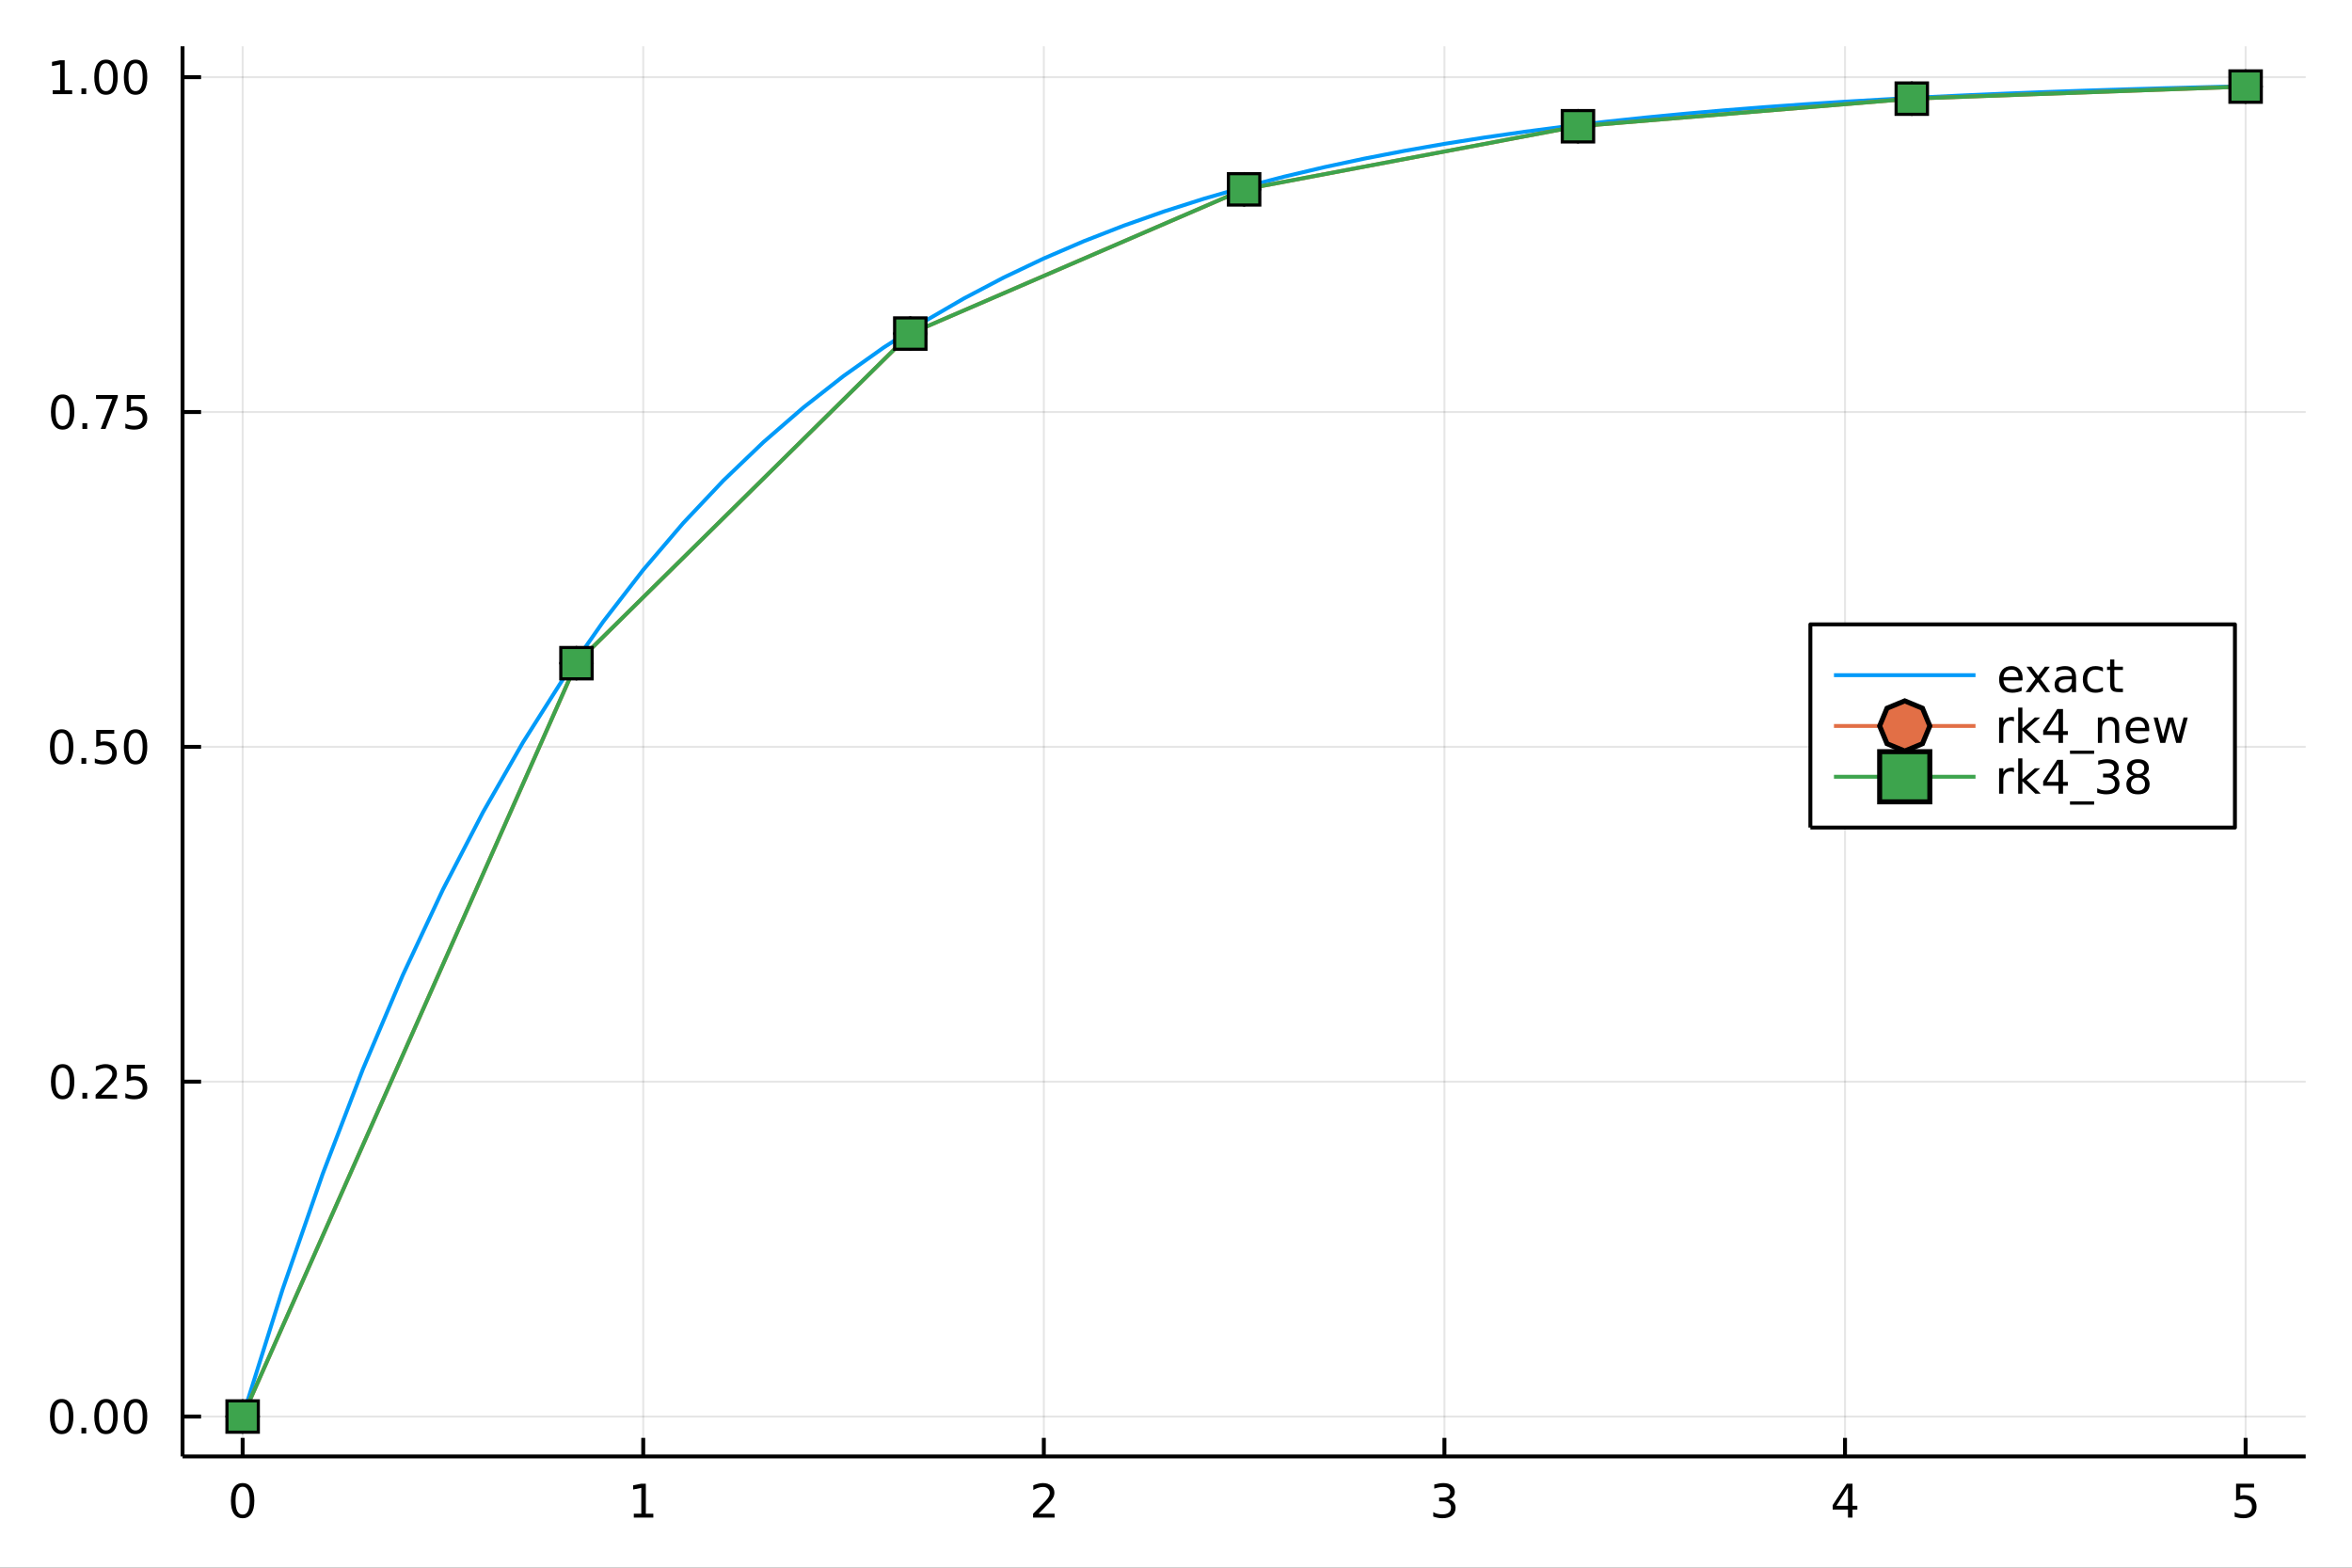 <?xml version="1.0" encoding="utf-8"?>
<svg xmlns="http://www.w3.org/2000/svg" xmlns:xlink="http://www.w3.org/1999/xlink" width="600" height="400" viewBox="0 0 2400 1600">
<rect x="0" y="0" width="2400" height="1600" fill="#333333" stroke="none"/>
<defs>
  <clipPath id="clip890">
    <rect x="0" y="0" width="2400" height="1600"/>
  </clipPath>
</defs>
<path clip-path="url(#clip890)" d="
M0 1600 L2400 1600 L2400 0 L0 0  Z
  " fill="#ffffff" fill-rule="evenodd" fill-opacity="1"/>
<defs>
  <clipPath id="clip891">
    <rect x="480" y="0" width="1681" height="1600"/>
  </clipPath>
</defs>
<path clip-path="url(#clip890)" d="
M186.274 1486.45 L2352.76 1486.45 L2352.76 47.244 L186.274 47.244  Z
  " fill="#ffffff" fill-rule="evenodd" fill-opacity="1"/>
<defs>
  <clipPath id="clip892">
    <rect x="186" y="47" width="2167" height="1440"/>
  </clipPath>
</defs>
<polyline clip-path="url(#clip892)" style="stroke:#000000; stroke-linecap:butt; stroke-linejoin:round; stroke-width:2; stroke-opacity:0.1; fill:none" points="
  247.59,1486.45 247.59,47.244 
  "/>
<polyline clip-path="url(#clip892)" style="stroke:#000000; stroke-linecap:butt; stroke-linejoin:round; stroke-width:2; stroke-opacity:0.1; fill:none" points="
  656.36,1486.45 656.36,47.244 
  "/>
<polyline clip-path="url(#clip892)" style="stroke:#000000; stroke-linecap:butt; stroke-linejoin:round; stroke-width:2; stroke-opacity:0.1; fill:none" points="
  1065.13,1486.45 1065.13,47.244 
  "/>
<polyline clip-path="url(#clip892)" style="stroke:#000000; stroke-linecap:butt; stroke-linejoin:round; stroke-width:2; stroke-opacity:0.1; fill:none" points="
  1473.9,1486.45 1473.9,47.244 
  "/>
<polyline clip-path="url(#clip892)" style="stroke:#000000; stroke-linecap:butt; stroke-linejoin:round; stroke-width:2; stroke-opacity:0.1; fill:none" points="
  1882.67,1486.45 1882.67,47.244 
  "/>
<polyline clip-path="url(#clip892)" style="stroke:#000000; stroke-linecap:butt; stroke-linejoin:round; stroke-width:2; stroke-opacity:0.1; fill:none" points="
  2291.44,1486.45 2291.44,47.244 
  "/>
<polyline clip-path="url(#clip890)" style="stroke:#000000; stroke-linecap:butt; stroke-linejoin:round; stroke-width:4; stroke-opacity:1; fill:none" points="
  186.274,1486.45 2352.76,1486.45 
  "/>
<polyline clip-path="url(#clip890)" style="stroke:#000000; stroke-linecap:butt; stroke-linejoin:round; stroke-width:4; stroke-opacity:1; fill:none" points="
  247.59,1486.45 247.59,1467.55 
  "/>
<polyline clip-path="url(#clip890)" style="stroke:#000000; stroke-linecap:butt; stroke-linejoin:round; stroke-width:4; stroke-opacity:1; fill:none" points="
  656.36,1486.45 656.36,1467.55 
  "/>
<polyline clip-path="url(#clip890)" style="stroke:#000000; stroke-linecap:butt; stroke-linejoin:round; stroke-width:4; stroke-opacity:1; fill:none" points="
  1065.13,1486.45 1065.13,1467.55 
  "/>
<polyline clip-path="url(#clip890)" style="stroke:#000000; stroke-linecap:butt; stroke-linejoin:round; stroke-width:4; stroke-opacity:1; fill:none" points="
  1473.9,1486.45 1473.9,1467.55 
  "/>
<polyline clip-path="url(#clip890)" style="stroke:#000000; stroke-linecap:butt; stroke-linejoin:round; stroke-width:4; stroke-opacity:1; fill:none" points="
  1882.67,1486.45 1882.67,1467.55 
  "/>
<polyline clip-path="url(#clip890)" style="stroke:#000000; stroke-linecap:butt; stroke-linejoin:round; stroke-width:4; stroke-opacity:1; fill:none" points="
  2291.44,1486.45 2291.44,1467.55 
  "/>
<path clip-path="url(#clip890)" d="M247.59 1517.37 Q243.978 1517.37 242.15 1520.93 Q240.344 1524.47 240.344 1531.6 Q240.344 1538.71 242.15 1542.27 Q243.978 1545.82 247.59 1545.82 Q251.224 1545.82 253.029 1542.27 Q254.858 1538.71 254.858 1531.6 Q254.858 1524.47 253.029 1520.93 Q251.224 1517.37 247.59 1517.37 M247.59 1513.66 Q253.4 1513.66 256.455 1518.27 Q259.534 1522.85 259.534 1531.6 Q259.534 1540.33 256.455 1544.94 Q253.4 1549.52 247.59 1549.52 Q241.779 1549.52 238.701 1544.94 Q235.645 1540.33 235.645 1531.6 Q235.645 1522.85 238.701 1518.27 Q241.779 1513.66 247.59 1513.66 Z" fill="#000000" fill-rule="evenodd" fill-opacity="1" /><path clip-path="url(#clip890)" d="M646.742 1544.91 L654.381 1544.91 L654.381 1518.55 L646.07 1520.21 L646.07 1515.95 L654.334 1514.29 L659.01 1514.29 L659.01 1544.91 L666.649 1544.91 L666.649 1548.85 L646.742 1548.85 L646.742 1544.91 Z" fill="#000000" fill-rule="evenodd" fill-opacity="1" /><path clip-path="url(#clip890)" d="M1059.78 1544.91 L1076.1 1544.91 L1076.1 1548.85 L1054.16 1548.85 L1054.16 1544.91 Q1056.82 1542.16 1061.4 1537.53 Q1066.01 1532.88 1067.19 1531.53 Q1069.44 1529.01 1070.32 1527.27 Q1071.22 1525.51 1071.22 1523.82 Q1071.22 1521.07 1069.27 1519.33 Q1067.35 1517.6 1064.25 1517.6 Q1062.05 1517.6 1059.6 1518.36 Q1057.17 1519.13 1054.39 1520.68 L1054.39 1515.95 Q1057.21 1514.82 1059.67 1514.24 Q1062.12 1513.66 1064.16 1513.66 Q1069.53 1513.66 1072.72 1516.35 Q1075.92 1519.03 1075.92 1523.52 Q1075.92 1525.65 1075.11 1527.57 Q1074.32 1529.47 1072.21 1532.07 Q1071.63 1532.74 1068.53 1535.95 Q1065.43 1539.15 1059.78 1544.91 Z" fill="#000000" fill-rule="evenodd" fill-opacity="1" /><path clip-path="url(#clip890)" d="M1478.15 1530.21 Q1481.5 1530.93 1483.38 1533.2 Q1485.28 1535.47 1485.28 1538.8 Q1485.28 1543.92 1481.76 1546.72 Q1478.24 1549.52 1471.76 1549.52 Q1469.58 1549.52 1467.27 1549.08 Q1464.98 1548.66 1462.52 1547.81 L1462.52 1543.29 Q1464.47 1544.43 1466.78 1545.01 Q1469.1 1545.58 1471.62 1545.58 Q1476.02 1545.58 1478.31 1543.85 Q1480.62 1542.11 1480.62 1538.8 Q1480.62 1535.75 1478.47 1534.03 Q1476.34 1532.3 1472.52 1532.3 L1468.49 1532.3 L1468.49 1528.45 L1472.71 1528.45 Q1476.16 1528.45 1477.99 1527.09 Q1479.81 1525.7 1479.81 1523.11 Q1479.81 1520.45 1477.92 1519.03 Q1476.04 1517.6 1472.52 1517.6 Q1470.6 1517.6 1468.4 1518.01 Q1466.2 1518.43 1463.56 1519.31 L1463.56 1515.14 Q1466.23 1514.4 1468.54 1514.03 Q1470.88 1513.66 1472.94 1513.66 Q1478.26 1513.66 1481.37 1516.09 Q1484.47 1518.5 1484.47 1522.62 Q1484.47 1525.49 1482.82 1527.48 Q1481.18 1529.45 1478.15 1530.21 Z" fill="#000000" fill-rule="evenodd" fill-opacity="1" /><path clip-path="url(#clip890)" d="M1885.68 1518.36 L1873.87 1536.81 L1885.68 1536.81 L1885.68 1518.36 M1884.45 1514.29 L1890.33 1514.29 L1890.33 1536.81 L1895.26 1536.81 L1895.26 1540.7 L1890.33 1540.7 L1890.33 1548.85 L1885.68 1548.85 L1885.68 1540.7 L1870.08 1540.7 L1870.08 1536.19 L1884.45 1514.29 Z" fill="#000000" fill-rule="evenodd" fill-opacity="1" /><path clip-path="url(#clip890)" d="M2281.72 1514.29 L2300.07 1514.29 L2300.07 1518.22 L2286 1518.22 L2286 1526.7 Q2287.02 1526.35 2288.04 1526.19 Q2289.06 1526 2290.07 1526 Q2295.86 1526 2299.24 1529.17 Q2302.62 1532.34 2302.62 1537.76 Q2302.62 1543.34 2299.15 1546.44 Q2295.68 1549.52 2289.36 1549.52 Q2287.18 1549.52 2284.91 1549.15 Q2282.67 1548.78 2280.26 1548.04 L2280.26 1543.34 Q2282.34 1544.47 2284.57 1545.03 Q2286.79 1545.58 2289.26 1545.58 Q2293.27 1545.58 2295.61 1543.48 Q2297.94 1541.37 2297.94 1537.76 Q2297.94 1534.15 2295.61 1532.04 Q2293.27 1529.94 2289.26 1529.94 Q2287.39 1529.94 2285.51 1530.35 Q2283.66 1530.77 2281.72 1531.65 L2281.72 1514.29 Z" fill="#000000" fill-rule="evenodd" fill-opacity="1" /><polyline clip-path="url(#clip892)" style="stroke:#000000; stroke-linecap:butt; stroke-linejoin:round; stroke-width:2; stroke-opacity:0.1; fill:none" points="
  186.274,1445.72 2352.76,1445.72 
  "/>
<polyline clip-path="url(#clip892)" style="stroke:#000000; stroke-linecap:butt; stroke-linejoin:round; stroke-width:2; stroke-opacity:0.1; fill:none" points="
  186.274,1103.98 2352.76,1103.98 
  "/>
<polyline clip-path="url(#clip892)" style="stroke:#000000; stroke-linecap:butt; stroke-linejoin:round; stroke-width:2; stroke-opacity:0.1; fill:none" points="
  186.274,762.241 2352.76,762.241 
  "/>
<polyline clip-path="url(#clip892)" style="stroke:#000000; stroke-linecap:butt; stroke-linejoin:round; stroke-width:2; stroke-opacity:0.1; fill:none" points="
  186.274,420.503 2352.76,420.503 
  "/>
<polyline clip-path="url(#clip892)" style="stroke:#000000; stroke-linecap:butt; stroke-linejoin:round; stroke-width:2; stroke-opacity:0.1; fill:none" points="
  186.274,78.766 2352.76,78.766 
  "/>
<polyline clip-path="url(#clip890)" style="stroke:#000000; stroke-linecap:butt; stroke-linejoin:round; stroke-width:4; stroke-opacity:1; fill:none" points="
  186.274,1486.45 186.274,47.244 
  "/>
<polyline clip-path="url(#clip890)" style="stroke:#000000; stroke-linecap:butt; stroke-linejoin:round; stroke-width:4; stroke-opacity:1; fill:none" points="
  186.274,1445.72 205.172,1445.72 
  "/>
<polyline clip-path="url(#clip890)" style="stroke:#000000; stroke-linecap:butt; stroke-linejoin:round; stroke-width:4; stroke-opacity:1; fill:none" points="
  186.274,1103.98 205.172,1103.98 
  "/>
<polyline clip-path="url(#clip890)" style="stroke:#000000; stroke-linecap:butt; stroke-linejoin:round; stroke-width:4; stroke-opacity:1; fill:none" points="
  186.274,762.241 205.172,762.241 
  "/>
<polyline clip-path="url(#clip890)" style="stroke:#000000; stroke-linecap:butt; stroke-linejoin:round; stroke-width:4; stroke-opacity:1; fill:none" points="
  186.274,420.503 205.172,420.503 
  "/>
<polyline clip-path="url(#clip890)" style="stroke:#000000; stroke-linecap:butt; stroke-linejoin:round; stroke-width:4; stroke-opacity:1; fill:none" points="
  186.274,78.766 205.172,78.766 
  "/>
<path clip-path="url(#clip890)" d="M62.937 1431.51 Q59.325 1431.51 57.497 1435.08 Q55.691 1438.62 55.691 1445.75 Q55.691 1452.86 57.497 1456.42 Q59.325 1459.96 62.937 1459.96 Q66.571 1459.96 68.376 1456.42 Q70.205 1452.86 70.205 1445.75 Q70.205 1438.62 68.376 1435.08 Q66.571 1431.51 62.937 1431.51 M62.937 1427.81 Q68.747 1427.81 71.802 1432.42 Q74.881 1437 74.881 1445.75 Q74.881 1454.48 71.802 1459.08 Q68.747 1463.67 62.937 1463.67 Q57.126 1463.67 54.048 1459.08 Q50.992 1454.48 50.992 1445.75 Q50.992 1437 54.048 1432.42 Q57.126 1427.81 62.937 1427.81 Z" fill="#000000" fill-rule="evenodd" fill-opacity="1" /><path clip-path="url(#clip890)" d="M83.098 1457.12 L87.983 1457.12 L87.983 1463 L83.098 1463 L83.098 1457.12 Z" fill="#000000" fill-rule="evenodd" fill-opacity="1" /><path clip-path="url(#clip890)" d="M108.168 1431.51 Q104.557 1431.51 102.728 1435.08 Q100.922 1438.62 100.922 1445.75 Q100.922 1452.86 102.728 1456.42 Q104.557 1459.96 108.168 1459.96 Q111.802 1459.96 113.608 1456.42 Q115.436 1452.86 115.436 1445.75 Q115.436 1438.62 113.608 1435.08 Q111.802 1431.51 108.168 1431.51 M108.168 1427.81 Q113.978 1427.81 117.033 1432.42 Q120.112 1437 120.112 1445.75 Q120.112 1454.48 117.033 1459.08 Q113.978 1463.67 108.168 1463.67 Q102.358 1463.67 99.279 1459.08 Q96.223 1454.48 96.223 1445.75 Q96.223 1437 99.279 1432.42 Q102.358 1427.81 108.168 1427.81 Z" fill="#000000" fill-rule="evenodd" fill-opacity="1" /><path clip-path="url(#clip890)" d="M138.33 1431.51 Q134.719 1431.51 132.89 1435.08 Q131.084 1438.62 131.084 1445.75 Q131.084 1452.86 132.89 1456.42 Q134.719 1459.96 138.33 1459.96 Q141.964 1459.96 143.769 1456.42 Q145.598 1452.86 145.598 1445.75 Q145.598 1438.62 143.769 1435.08 Q141.964 1431.51 138.33 1431.51 M138.33 1427.81 Q144.14 1427.81 147.195 1432.42 Q150.274 1437 150.274 1445.75 Q150.274 1454.48 147.195 1459.08 Q144.14 1463.67 138.33 1463.67 Q132.519 1463.67 129.441 1459.08 Q126.385 1454.48 126.385 1445.75 Q126.385 1437 129.441 1432.42 Q132.519 1427.81 138.33 1427.81 Z" fill="#000000" fill-rule="evenodd" fill-opacity="1" /><path clip-path="url(#clip890)" d="M63.932 1089.78 Q60.321 1089.78 58.492 1093.34 Q56.687 1096.88 56.687 1104.01 Q56.687 1111.12 58.492 1114.68 Q60.321 1118.23 63.932 1118.23 Q67.566 1118.23 69.372 1114.68 Q71.2 1111.12 71.2 1104.01 Q71.2 1096.88 69.372 1093.34 Q67.566 1089.78 63.932 1089.78 M63.932 1086.07 Q69.742 1086.07 72.798 1090.68 Q75.876 1095.26 75.876 1104.01 Q75.876 1112.74 72.798 1117.35 Q69.742 1121.93 63.932 1121.93 Q58.122 1121.93 55.043 1117.35 Q51.987 1112.74 51.987 1104.01 Q51.987 1095.26 55.043 1090.68 Q58.122 1086.07 63.932 1086.07 Z" fill="#000000" fill-rule="evenodd" fill-opacity="1" /><path clip-path="url(#clip890)" d="M84.094 1115.38 L88.978 1115.38 L88.978 1121.26 L84.094 1121.26 L84.094 1115.38 Z" fill="#000000" fill-rule="evenodd" fill-opacity="1" /><path clip-path="url(#clip890)" d="M103.191 1117.32 L119.51 1117.32 L119.51 1121.26 L97.566 1121.26 L97.566 1117.32 Q100.228 1114.57 104.811 1109.94 Q109.418 1105.29 110.598 1103.94 Q112.844 1101.42 113.723 1099.68 Q114.626 1097.93 114.626 1096.24 Q114.626 1093.48 112.682 1091.74 Q110.76 1090.01 107.658 1090.01 Q105.459 1090.01 103.006 1090.77 Q100.575 1091.54 97.797 1093.09 L97.797 1088.36 Q100.621 1087.23 103.075 1086.65 Q105.529 1086.07 107.566 1086.07 Q112.936 1086.07 116.131 1088.76 Q119.325 1091.44 119.325 1095.93 Q119.325 1098.06 118.515 1099.99 Q117.728 1101.88 115.621 1104.48 Q115.043 1105.15 111.941 1108.36 Q108.839 1111.56 103.191 1117.32 Z" fill="#000000" fill-rule="evenodd" fill-opacity="1" /><path clip-path="url(#clip890)" d="M129.371 1086.7 L147.728 1086.7 L147.728 1090.63 L133.654 1090.63 L133.654 1099.11 Q134.672 1098.76 135.691 1098.6 Q136.709 1098.41 137.728 1098.41 Q143.515 1098.41 146.894 1101.58 Q150.274 1104.75 150.274 1110.17 Q150.274 1115.75 146.802 1118.85 Q143.33 1121.93 137.01 1121.93 Q134.834 1121.93 132.566 1121.56 Q130.32 1121.19 127.913 1120.45 L127.913 1115.75 Q129.996 1116.88 132.219 1117.44 Q134.441 1117.99 136.918 1117.99 Q140.922 1117.99 143.26 1115.89 Q145.598 1113.78 145.598 1110.17 Q145.598 1106.56 143.26 1104.45 Q140.922 1102.35 136.918 1102.35 Q135.043 1102.35 133.168 1102.76 Q131.316 1103.18 129.371 1104.06 L129.371 1086.7 Z" fill="#000000" fill-rule="evenodd" fill-opacity="1" /><path clip-path="url(#clip890)" d="M62.937 748.039 Q59.325 748.039 57.497 751.604 Q55.691 755.146 55.691 762.275 Q55.691 769.382 57.497 772.947 Q59.325 776.488 62.937 776.488 Q66.571 776.488 68.376 772.947 Q70.205 769.382 70.205 762.275 Q70.205 755.146 68.376 751.604 Q66.571 748.039 62.937 748.039 M62.937 744.336 Q68.747 744.336 71.802 748.942 Q74.881 753.526 74.881 762.275 Q74.881 771.002 71.802 775.609 Q68.747 780.192 62.937 780.192 Q57.126 780.192 54.048 775.609 Q50.992 771.002 50.992 762.275 Q50.992 753.526 54.048 748.942 Q57.126 744.336 62.937 744.336 Z" fill="#000000" fill-rule="evenodd" fill-opacity="1" /><path clip-path="url(#clip890)" d="M83.098 773.641 L87.983 773.641 L87.983 779.521 L83.098 779.521 L83.098 773.641 Z" fill="#000000" fill-rule="evenodd" fill-opacity="1" /><path clip-path="url(#clip890)" d="M98.214 744.961 L116.57 744.961 L116.57 748.896 L102.496 748.896 L102.496 757.368 Q103.515 757.021 104.534 756.859 Q105.552 756.674 106.571 756.674 Q112.358 756.674 115.737 759.845 Q119.117 763.016 119.117 768.433 Q119.117 774.012 115.645 777.113 Q112.172 780.192 105.853 780.192 Q103.677 780.192 101.409 779.822 Q99.163 779.451 96.756 778.711 L96.756 774.012 Q98.839 775.146 101.061 775.701 Q103.284 776.257 105.76 776.257 Q109.765 776.257 112.103 774.15 Q114.441 772.044 114.441 768.433 Q114.441 764.822 112.103 762.715 Q109.765 760.609 105.76 760.609 Q103.885 760.609 102.01 761.025 Q100.159 761.442 98.214 762.322 L98.214 744.961 Z" fill="#000000" fill-rule="evenodd" fill-opacity="1" /><path clip-path="url(#clip890)" d="M138.33 748.039 Q134.719 748.039 132.89 751.604 Q131.084 755.146 131.084 762.275 Q131.084 769.382 132.89 772.947 Q134.719 776.488 138.33 776.488 Q141.964 776.488 143.769 772.947 Q145.598 769.382 145.598 762.275 Q145.598 755.146 143.769 751.604 Q141.964 748.039 138.33 748.039 M138.33 744.336 Q144.14 744.336 147.195 748.942 Q150.274 753.526 150.274 762.275 Q150.274 771.002 147.195 775.609 Q144.14 780.192 138.33 780.192 Q132.519 780.192 129.441 775.609 Q126.385 771.002 126.385 762.275 Q126.385 753.526 129.441 748.942 Q132.519 744.336 138.33 744.336 Z" fill="#000000" fill-rule="evenodd" fill-opacity="1" /><path clip-path="url(#clip890)" d="M63.932 406.302 Q60.321 406.302 58.492 409.867 Q56.687 413.408 56.687 420.538 Q56.687 427.644 58.492 431.209 Q60.321 434.751 63.932 434.751 Q67.566 434.751 69.372 431.209 Q71.2 427.644 71.2 420.538 Q71.2 413.408 69.372 409.867 Q67.566 406.302 63.932 406.302 M63.932 402.598 Q69.742 402.598 72.798 407.205 Q75.876 411.788 75.876 420.538 Q75.876 429.265 72.798 433.871 Q69.742 438.455 63.932 438.455 Q58.122 438.455 55.043 433.871 Q51.987 429.265 51.987 420.538 Q51.987 411.788 55.043 407.205 Q58.122 402.598 63.932 402.598 Z" fill="#000000" fill-rule="evenodd" fill-opacity="1" /><path clip-path="url(#clip890)" d="M84.094 431.904 L88.978 431.904 L88.978 437.783 L84.094 437.783 L84.094 431.904 Z" fill="#000000" fill-rule="evenodd" fill-opacity="1" /><path clip-path="url(#clip890)" d="M97.983 403.223 L120.205 403.223 L120.205 405.214 L107.658 437.783 L102.774 437.783 L114.58 407.158 L97.983 407.158 L97.983 403.223 Z" fill="#000000" fill-rule="evenodd" fill-opacity="1" /><path clip-path="url(#clip890)" d="M129.371 403.223 L147.728 403.223 L147.728 407.158 L133.654 407.158 L133.654 415.631 Q134.672 415.283 135.691 415.121 Q136.709 414.936 137.728 414.936 Q143.515 414.936 146.894 418.107 Q150.274 421.279 150.274 426.695 Q150.274 432.274 146.802 435.376 Q143.33 438.455 137.01 438.455 Q134.834 438.455 132.566 438.084 Q130.32 437.714 127.913 436.973 L127.913 432.274 Q129.996 433.408 132.219 433.964 Q134.441 434.519 136.918 434.519 Q140.922 434.519 143.26 432.413 Q145.598 430.306 145.598 426.695 Q145.598 423.084 143.26 420.978 Q140.922 418.871 136.918 418.871 Q135.043 418.871 133.168 419.288 Q131.316 419.705 129.371 420.584 L129.371 403.223 Z" fill="#000000" fill-rule="evenodd" fill-opacity="1" /><path clip-path="url(#clip890)" d="M53.747 92.111 L61.386 92.111 L61.386 65.745 L53.075 67.412 L53.075 63.153 L61.339 61.486 L66.015 61.486 L66.015 92.111 L73.654 92.111 L73.654 96.046 L53.747 96.046 L53.747 92.111 Z" fill="#000000" fill-rule="evenodd" fill-opacity="1" /><path clip-path="url(#clip890)" d="M83.098 90.166 L87.983 90.166 L87.983 96.046 L83.098 96.046 L83.098 90.166 Z" fill="#000000" fill-rule="evenodd" fill-opacity="1" /><path clip-path="url(#clip890)" d="M108.168 64.564 Q104.557 64.564 102.728 68.129 Q100.922 71.671 100.922 78.801 Q100.922 85.907 102.728 89.472 Q104.557 93.013 108.168 93.013 Q111.802 93.013 113.608 89.472 Q115.436 85.907 115.436 78.801 Q115.436 71.671 113.608 68.129 Q111.802 64.564 108.168 64.564 M108.168 60.861 Q113.978 60.861 117.033 65.467 Q120.112 70.051 120.112 78.801 Q120.112 87.527 117.033 92.134 Q113.978 96.717 108.168 96.717 Q102.358 96.717 99.279 92.134 Q96.223 87.527 96.223 78.801 Q96.223 70.051 99.279 65.467 Q102.358 60.861 108.168 60.861 Z" fill="#000000" fill-rule="evenodd" fill-opacity="1" /><path clip-path="url(#clip890)" d="M138.33 64.564 Q134.719 64.564 132.89 68.129 Q131.084 71.671 131.084 78.801 Q131.084 85.907 132.89 89.472 Q134.719 93.013 138.33 93.013 Q141.964 93.013 143.769 89.472 Q145.598 85.907 145.598 78.801 Q145.598 71.671 143.769 68.129 Q141.964 64.564 138.33 64.564 M138.33 60.861 Q144.14 60.861 147.195 65.467 Q150.274 70.051 150.274 78.801 Q150.274 87.527 147.195 92.134 Q144.14 96.717 138.33 96.717 Q132.519 96.717 129.441 92.134 Q126.385 87.527 126.385 78.801 Q126.385 70.051 129.441 65.467 Q132.519 60.861 138.33 60.861 Z" fill="#000000" fill-rule="evenodd" fill-opacity="1" /><polyline clip-path="url(#clip892)" style="stroke:#009af9; stroke-linecap:butt; stroke-linejoin:round; stroke-width:4; stroke-opacity:1; fill:none" points="
  247.59,1445.72 288.467,1315.63 329.344,1197.93 370.221,1091.43 411.098,995.06 451.975,907.863 492.852,828.964 533.729,757.573 574.606,692.976 615.483,634.526 
  656.36,581.639 697.237,533.784 738.114,490.483 778.991,451.303 819.868,415.852 860.745,383.774 901.622,354.748 942.499,328.485 983.376,304.721 1024.25,283.219 
  1065.13,263.762 1106.01,246.158 1146.88,230.228 1187.76,215.815 1228.64,202.773 1269.51,190.972 1310.39,180.294 1351.27,170.632 1392.15,161.89 1433.02,153.98 
  1473.9,146.822 1514.78,140.346 1555.65,134.486 1596.53,129.183 1637.41,124.385 1678.29,120.044 1719.16,116.116 1760.04,112.562 1800.92,109.346 1841.79,106.436 
  1882.67,103.802 1923.55,101.42 1964.42,99.264 2005.3,97.313 2046.18,95.548 2087.06,93.951 2127.93,92.506 2168.81,91.199 2209.69,90.016 2250.56,88.945 
  2291.44,87.976 
  "/>
<polyline clip-path="url(#clip892)" style="stroke:#e26f46; stroke-linecap:butt; stroke-linejoin:round; stroke-width:4; stroke-opacity:1; fill:none" points="
  247.59,1445.72 588.231,676.85 928.873,340.447 1269.51,193.26 1610.16,128.861 1950.8,100.684 2291.44,88.356 
  "/>
<path clip-path="url(#clip892)" d="M247.59 1461.72 L236.278 1457.03 L231.59 1445.72 L236.278 1434.4 L247.59 1429.72 L258.902 1434.4 L263.59 1445.72 L258.902 1457.03 Z" fill="#e26f46" fill-rule="evenodd" fill-opacity="1" stroke="#000000" stroke-opacity="1" stroke-width="3.2"/>
<path clip-path="url(#clip892)" d="M588.231 692.85 L576.919 688.162 L572.231 676.85 L576.919 665.538 L588.231 660.85 L599.543 665.538 L604.231 676.85 L599.543 688.162 Z" fill="#e26f46" fill-rule="evenodd" fill-opacity="1" stroke="#000000" stroke-opacity="1" stroke-width="3.2"/>
<path clip-path="url(#clip892)" d="M928.873 356.447 L917.561 351.759 L912.873 340.447 L917.561 329.135 L928.873 324.447 L940.185 329.135 L944.873 340.447 L940.185 351.759 Z" fill="#e26f46" fill-rule="evenodd" fill-opacity="1" stroke="#000000" stroke-opacity="1" stroke-width="3.2"/>
<path clip-path="url(#clip892)" d="M1269.51 209.26 L1258.2 204.572 L1253.51 193.26 L1258.2 181.948 L1269.51 177.26 L1280.83 181.948 L1285.51 193.26 L1280.83 204.572 Z" fill="#e26f46" fill-rule="evenodd" fill-opacity="1" stroke="#000000" stroke-opacity="1" stroke-width="3.2"/>
<path clip-path="url(#clip892)" d="M1610.16 144.861 L1598.84 140.173 L1594.16 128.861 L1598.84 117.549 L1610.16 112.861 L1621.47 117.549 L1626.16 128.861 L1621.47 140.173 Z" fill="#e26f46" fill-rule="evenodd" fill-opacity="1" stroke="#000000" stroke-opacity="1" stroke-width="3.2"/>
<path clip-path="url(#clip892)" d="M1950.8 116.684 L1939.49 111.996 L1934.8 100.684 L1939.49 89.372 L1950.8 84.684 L1962.11 89.372 L1966.8 100.684 L1962.11 111.996 Z" fill="#e26f46" fill-rule="evenodd" fill-opacity="1" stroke="#000000" stroke-opacity="1" stroke-width="3.2"/>
<path clip-path="url(#clip892)" d="M2291.44 104.356 L2280.13 99.668 L2275.44 88.356 L2280.13 77.044 L2291.44 72.356 L2302.75 77.044 L2307.44 88.356 L2302.75 99.668 Z" fill="#e26f46" fill-rule="evenodd" fill-opacity="1" stroke="#000000" stroke-opacity="1" stroke-width="3.2"/>
<polyline clip-path="url(#clip892)" style="stroke:#3da44d; stroke-linecap:butt; stroke-linejoin:round; stroke-width:4; stroke-opacity:1; fill:none" points="
  247.59,1445.72 588.231,676.85 928.873,340.447 1269.51,193.26 1610.16,128.861 1950.8,100.684 2291.44,88.356 
  "/>
<path clip-path="url(#clip892)" d="M231.59 1429.72 L231.59 1461.72 L263.59 1461.72 L263.59 1429.72 L231.59 1429.72 Z" fill="#3da44d" fill-rule="evenodd" fill-opacity="1" stroke="#000000" stroke-opacity="1" stroke-width="3.2"/>
<path clip-path="url(#clip892)" d="M572.231 660.85 L572.231 692.85 L604.231 692.85 L604.231 660.85 L572.231 660.85 Z" fill="#3da44d" fill-rule="evenodd" fill-opacity="1" stroke="#000000" stroke-opacity="1" stroke-width="3.2"/>
<path clip-path="url(#clip892)" d="M912.873 324.447 L912.873 356.447 L944.873 356.447 L944.873 324.447 L912.873 324.447 Z" fill="#3da44d" fill-rule="evenodd" fill-opacity="1" stroke="#000000" stroke-opacity="1" stroke-width="3.2"/>
<path clip-path="url(#clip892)" d="M1253.51 177.26 L1253.51 209.26 L1285.51 209.26 L1285.51 177.26 L1253.51 177.26 Z" fill="#3da44d" fill-rule="evenodd" fill-opacity="1" stroke="#000000" stroke-opacity="1" stroke-width="3.2"/>
<path clip-path="url(#clip892)" d="M1594.16 112.861 L1594.16 144.861 L1626.16 144.861 L1626.16 112.861 L1594.16 112.861 Z" fill="#3da44d" fill-rule="evenodd" fill-opacity="1" stroke="#000000" stroke-opacity="1" stroke-width="3.2"/>
<path clip-path="url(#clip892)" d="M1934.8 84.684 L1934.8 116.684 L1966.8 116.684 L1966.8 84.684 L1934.8 84.684 Z" fill="#3da44d" fill-rule="evenodd" fill-opacity="1" stroke="#000000" stroke-opacity="1" stroke-width="3.2"/>
<path clip-path="url(#clip892)" d="M2275.44 72.356 L2275.44 104.356 L2307.44 104.356 L2307.44 72.356 L2275.44 72.356 Z" fill="#3da44d" fill-rule="evenodd" fill-opacity="1" stroke="#000000" stroke-opacity="1" stroke-width="3.2"/>
<path clip-path="url(#clip890)" d="
M1847.32 844.606 L2280.54 844.606 L2280.54 637.246 L1847.32 637.246  Z
  " fill="#ffffff" fill-rule="evenodd" fill-opacity="1"/>
<polyline clip-path="url(#clip890)" style="stroke:#000000; stroke-linecap:butt; stroke-linejoin:round; stroke-width:4; stroke-opacity:1; fill:none" points="
  1847.32,844.606 2280.54,844.606 2280.54,637.246 1847.32,637.246 1847.32,844.606 
  "/>
<polyline clip-path="url(#clip890)" style="stroke:#009af9; stroke-linecap:butt; stroke-linejoin:round; stroke-width:4; stroke-opacity:1; fill:none" points="
  1871.39,689.086 2015.82,689.086 
  "/>
<path clip-path="url(#clip890)" d="M2063.92 692.338 L2063.92 694.422 L2044.34 694.422 Q2044.62 698.82 2046.98 701.135 Q2049.36 703.426 2053.6 703.426 Q2056.05 703.426 2058.35 702.824 Q2060.66 702.222 2062.93 701.019 L2062.93 705.047 Q2060.64 706.019 2058.23 706.528 Q2055.82 707.037 2053.35 707.037 Q2047.14 707.037 2043.51 703.426 Q2039.9 699.815 2039.9 693.658 Q2039.9 687.292 2043.32 683.565 Q2046.77 679.815 2052.61 679.815 Q2057.84 679.815 2060.87 683.195 Q2063.92 686.551 2063.92 692.338 M2059.67 691.088 Q2059.62 687.593 2057.7 685.51 Q2055.8 683.426 2052.65 683.426 Q2049.09 683.426 2046.93 685.44 Q2044.8 687.454 2044.48 691.111 L2059.67 691.088 Z" fill="#000000" fill-rule="evenodd" fill-opacity="1" /><path clip-path="url(#clip890)" d="M2091.63 680.44 L2082.26 693.056 L2092.12 706.366 L2087.1 706.366 L2079.55 696.181 L2072 706.366 L2066.98 706.366 L2077.05 692.801 L2067.84 680.44 L2072.86 680.44 L2079.73 689.676 L2086.61 680.44 L2091.63 680.44 Z" fill="#000000" fill-rule="evenodd" fill-opacity="1" /><path clip-path="url(#clip890)" d="M2109.92 693.334 Q2104.76 693.334 2102.77 694.514 Q2100.78 695.695 2100.78 698.542 Q2100.78 700.81 2102.26 702.153 Q2103.76 703.472 2106.33 703.472 Q2109.87 703.472 2112 700.972 Q2114.16 698.449 2114.16 694.283 L2114.16 693.334 L2109.92 693.334 M2118.41 691.574 L2118.41 706.366 L2114.16 706.366 L2114.16 702.431 Q2112.7 704.792 2110.52 705.926 Q2108.35 707.037 2105.2 707.037 Q2101.22 707.037 2098.85 704.815 Q2096.52 702.57 2096.52 698.82 Q2096.52 694.445 2099.43 692.223 Q2102.37 690 2108.18 690 L2114.16 690 L2114.16 689.584 Q2114.16 686.644 2112.21 685.047 Q2110.29 683.426 2106.79 683.426 Q2104.57 683.426 2102.47 683.959 Q2100.36 684.491 2098.42 685.556 L2098.42 681.621 Q2100.75 680.718 2102.95 680.278 Q2105.15 679.815 2107.23 679.815 Q2112.86 679.815 2115.64 682.732 Q2118.41 685.649 2118.41 691.574 Z" fill="#000000" fill-rule="evenodd" fill-opacity="1" /><path clip-path="url(#clip890)" d="M2145.85 681.436 L2145.85 685.417 Q2144.04 684.422 2142.21 683.936 Q2140.41 683.426 2138.55 683.426 Q2134.41 683.426 2132.12 686.065 Q2129.83 688.681 2129.83 693.426 Q2129.83 698.172 2132.12 700.81 Q2134.41 703.426 2138.55 703.426 Q2140.41 703.426 2142.21 702.94 Q2144.04 702.431 2145.85 701.435 L2145.85 705.371 Q2144.06 706.204 2142.14 706.621 Q2140.24 707.037 2138.09 707.037 Q2132.23 707.037 2128.79 703.357 Q2125.34 699.676 2125.34 693.426 Q2125.34 687.084 2128.81 683.449 Q2132.3 679.815 2138.37 679.815 Q2140.34 679.815 2142.21 680.232 Q2144.09 680.625 2145.85 681.436 Z" fill="#000000" fill-rule="evenodd" fill-opacity="1" /><path clip-path="url(#clip890)" d="M2157.47 673.079 L2157.47 680.44 L2166.24 680.44 L2166.24 683.75 L2157.47 683.75 L2157.47 697.824 Q2157.47 700.996 2158.32 701.898 Q2159.2 702.801 2161.86 702.801 L2166.24 702.801 L2166.24 706.366 L2161.86 706.366 Q2156.93 706.366 2155.06 704.537 Q2153.18 702.685 2153.18 697.824 L2153.18 683.75 L2150.06 683.75 L2150.06 680.44 L2153.18 680.44 L2153.18 673.079 L2157.47 673.079 Z" fill="#000000" fill-rule="evenodd" fill-opacity="1" /><polyline clip-path="url(#clip890)" style="stroke:#e26f46; stroke-linecap:butt; stroke-linejoin:round; stroke-width:4; stroke-opacity:1; fill:none" points="
  1871.39,740.926 2015.82,740.926 
  "/>
<path clip-path="url(#clip890)" d="M1943.61 766.526 L1925.51 759.025 L1918.01 740.926 L1925.51 722.827 L1943.61 715.326 L1961.71 722.827 L1969.21 740.926 L1961.71 759.025 Z" fill="#e26f46" fill-rule="evenodd" fill-opacity="1" stroke="#000000" stroke-opacity="1" stroke-width="5.12"/>
<path clip-path="url(#clip890)" d="M2055.08 736.262 Q2054.36 735.845 2053.51 735.66 Q2052.67 735.451 2051.66 735.451 Q2048.04 735.451 2046.1 737.813 Q2044.18 740.151 2044.18 744.549 L2044.18 758.206 L2039.9 758.206 L2039.9 732.28 L2044.18 732.28 L2044.18 736.308 Q2045.52 733.947 2047.67 732.813 Q2049.83 731.655 2052.91 731.655 Q2053.35 731.655 2053.88 731.725 Q2054.41 731.771 2055.06 731.887 L2055.08 736.262 Z" fill="#000000" fill-rule="evenodd" fill-opacity="1" /><path clip-path="url(#clip890)" d="M2059.39 722.188 L2063.67 722.188 L2063.67 743.461 L2076.38 732.28 L2081.82 732.28 L2068.07 744.41 L2082.4 758.206 L2076.84 758.206 L2063.67 745.544 L2063.67 758.206 L2059.39 758.206 L2059.39 722.188 Z" fill="#000000" fill-rule="evenodd" fill-opacity="1" /><path clip-path="url(#clip890)" d="M2100.45 727.72 L2088.65 746.169 L2100.45 746.169 L2100.45 727.72 M2099.23 723.646 L2105.1 723.646 L2105.1 746.169 L2110.04 746.169 L2110.04 750.058 L2105.1 750.058 L2105.1 758.206 L2100.45 758.206 L2100.45 750.058 L2084.85 750.058 L2084.85 745.544 L2099.23 723.646 Z" fill="#000000" fill-rule="evenodd" fill-opacity="1" /><path clip-path="url(#clip890)" d="M2136.86 766.076 L2136.86 769.386 L2112.23 769.386 L2112.23 766.076 L2136.86 766.076 Z" fill="#000000" fill-rule="evenodd" fill-opacity="1" /><path clip-path="url(#clip890)" d="M2162.42 742.558 L2162.42 758.206 L2158.16 758.206 L2158.16 742.697 Q2158.16 739.016 2156.72 737.188 Q2155.29 735.359 2152.42 735.359 Q2148.97 735.359 2146.98 737.558 Q2144.99 739.757 2144.99 743.553 L2144.99 758.206 L2140.71 758.206 L2140.71 732.28 L2144.99 732.28 L2144.99 736.308 Q2146.52 733.97 2148.58 732.813 Q2150.66 731.655 2153.37 731.655 Q2157.84 731.655 2160.13 734.433 Q2162.42 737.188 2162.42 742.558 Z" fill="#000000" fill-rule="evenodd" fill-opacity="1" /><path clip-path="url(#clip890)" d="M2193.09 744.178 L2193.09 746.262 L2173.51 746.262 Q2173.79 750.66 2176.15 752.975 Q2178.53 755.266 2182.77 755.266 Q2185.22 755.266 2187.51 754.664 Q2189.83 754.062 2192.1 752.859 L2192.1 756.887 Q2189.8 757.859 2187.4 758.368 Q2184.99 758.877 2182.51 758.877 Q2176.31 758.877 2172.67 755.266 Q2169.06 751.655 2169.06 745.498 Q2169.06 739.132 2172.49 735.405 Q2175.94 731.655 2181.77 731.655 Q2187 731.655 2190.03 735.035 Q2193.09 738.391 2193.09 744.178 M2188.83 742.928 Q2188.78 739.433 2186.86 737.35 Q2184.97 735.266 2181.82 735.266 Q2178.25 735.266 2176.1 737.28 Q2173.97 739.294 2173.65 742.951 L2188.83 742.928 Z" fill="#000000" fill-rule="evenodd" fill-opacity="1" /><path clip-path="url(#clip890)" d="M2197.6 732.28 L2201.86 732.28 L2207.19 752.512 L2212.49 732.28 L2217.51 732.28 L2222.84 752.512 L2228.14 732.28 L2232.4 732.28 L2225.61 758.206 L2220.59 758.206 L2215.01 736.956 L2209.41 758.206 L2204.39 758.206 L2197.6 732.28 Z" fill="#000000" fill-rule="evenodd" fill-opacity="1" /><polyline clip-path="url(#clip890)" style="stroke:#3da44d; stroke-linecap:butt; stroke-linejoin:round; stroke-width:4; stroke-opacity:1; fill:none" points="
  1871.39,792.766 2015.82,792.766 
  "/>
<path clip-path="url(#clip890)" d="M1918.01 767.166 L1918.01 818.366 L1969.21 818.366 L1969.21 767.166 L1918.01 767.166 Z" fill="#3da44d" fill-rule="evenodd" fill-opacity="1" stroke="#000000" stroke-opacity="1" stroke-width="5.12"/>
<path clip-path="url(#clip890)" d="M2055.08 788.102 Q2054.36 787.685 2053.51 787.5 Q2052.67 787.291 2051.66 787.291 Q2048.04 787.291 2046.1 789.653 Q2044.18 791.991 2044.18 796.389 L2044.18 810.046 L2039.9 810.046 L2039.9 784.12 L2044.18 784.12 L2044.18 788.148 Q2045.52 785.787 2047.67 784.653 Q2049.83 783.495 2052.91 783.495 Q2053.35 783.495 2053.88 783.565 Q2054.41 783.611 2055.06 783.727 L2055.08 788.102 Z" fill="#000000" fill-rule="evenodd" fill-opacity="1" /><path clip-path="url(#clip890)" d="M2059.39 774.028 L2063.67 774.028 L2063.67 795.301 L2076.38 784.12 L2081.82 784.12 L2068.07 796.25 L2082.4 810.046 L2076.84 810.046 L2063.67 797.384 L2063.67 810.046 L2059.39 810.046 L2059.39 774.028 Z" fill="#000000" fill-rule="evenodd" fill-opacity="1" /><path clip-path="url(#clip890)" d="M2100.45 779.56 L2088.65 798.009 L2100.45 798.009 L2100.45 779.56 M2099.23 775.486 L2105.1 775.486 L2105.1 798.009 L2110.04 798.009 L2110.04 801.898 L2105.1 801.898 L2105.1 810.046 L2100.45 810.046 L2100.45 801.898 L2084.85 801.898 L2084.85 797.384 L2099.23 775.486 Z" fill="#000000" fill-rule="evenodd" fill-opacity="1" /><path clip-path="url(#clip890)" d="M2136.86 817.916 L2136.86 821.226 L2112.23 821.226 L2112.23 817.916 L2136.86 817.916 Z" fill="#000000" fill-rule="evenodd" fill-opacity="1" /><path clip-path="url(#clip890)" d="M2155.64 791.412 Q2158.99 792.129 2160.87 794.398 Q2162.77 796.666 2162.77 800 Q2162.77 805.115 2159.25 807.916 Q2155.73 810.717 2149.25 810.717 Q2147.07 810.717 2144.76 810.277 Q2142.47 809.861 2140.01 809.004 L2140.01 804.49 Q2141.96 805.625 2144.27 806.203 Q2146.59 806.782 2149.11 806.782 Q2153.51 806.782 2155.8 805.046 Q2158.11 803.31 2158.11 800 Q2158.11 796.944 2155.96 795.231 Q2153.83 793.495 2150.01 793.495 L2145.98 793.495 L2145.98 789.653 L2150.2 789.653 Q2153.65 789.653 2155.47 788.287 Q2157.3 786.898 2157.3 784.305 Q2157.3 781.643 2155.41 780.231 Q2153.53 778.796 2150.01 778.796 Q2148.09 778.796 2145.89 779.213 Q2143.69 779.629 2141.05 780.509 L2141.05 776.342 Q2143.72 775.602 2146.03 775.231 Q2148.37 774.861 2150.43 774.861 Q2155.75 774.861 2158.85 777.292 Q2161.96 779.699 2161.96 783.819 Q2161.96 786.69 2160.31 788.68 Q2158.67 790.648 2155.64 791.412 Z" fill="#000000" fill-rule="evenodd" fill-opacity="1" /><path clip-path="url(#clip890)" d="M2181.63 793.634 Q2178.3 793.634 2176.38 795.416 Q2174.48 797.199 2174.48 800.324 Q2174.48 803.449 2176.38 805.231 Q2178.3 807.014 2181.63 807.014 Q2184.97 807.014 2186.89 805.231 Q2188.81 803.426 2188.81 800.324 Q2188.81 797.199 2186.89 795.416 Q2184.99 793.634 2181.63 793.634 M2176.96 791.643 Q2173.95 790.903 2172.26 788.842 Q2170.59 786.782 2170.59 783.819 Q2170.59 779.676 2173.53 777.268 Q2176.49 774.861 2181.63 774.861 Q2186.79 774.861 2189.73 777.268 Q2192.67 779.676 2192.67 783.819 Q2192.67 786.782 2190.98 788.842 Q2189.32 790.903 2186.33 791.643 Q2189.71 792.43 2191.59 794.722 Q2193.48 797.014 2193.48 800.324 Q2193.48 805.347 2190.41 808.032 Q2187.35 810.717 2181.63 810.717 Q2175.91 810.717 2172.84 808.032 Q2169.78 805.347 2169.78 800.324 Q2169.78 797.014 2171.68 794.722 Q2173.58 792.43 2176.96 791.643 M2175.24 784.259 Q2175.24 786.944 2176.91 788.449 Q2178.6 789.953 2181.63 789.953 Q2184.64 789.953 2186.33 788.449 Q2188.04 786.944 2188.04 784.259 Q2188.04 781.574 2186.33 780.069 Q2184.64 778.565 2181.63 778.565 Q2178.6 778.565 2176.91 780.069 Q2175.24 781.574 2175.24 784.259 Z" fill="#000000" fill-rule="evenodd" fill-opacity="1" /></svg>
